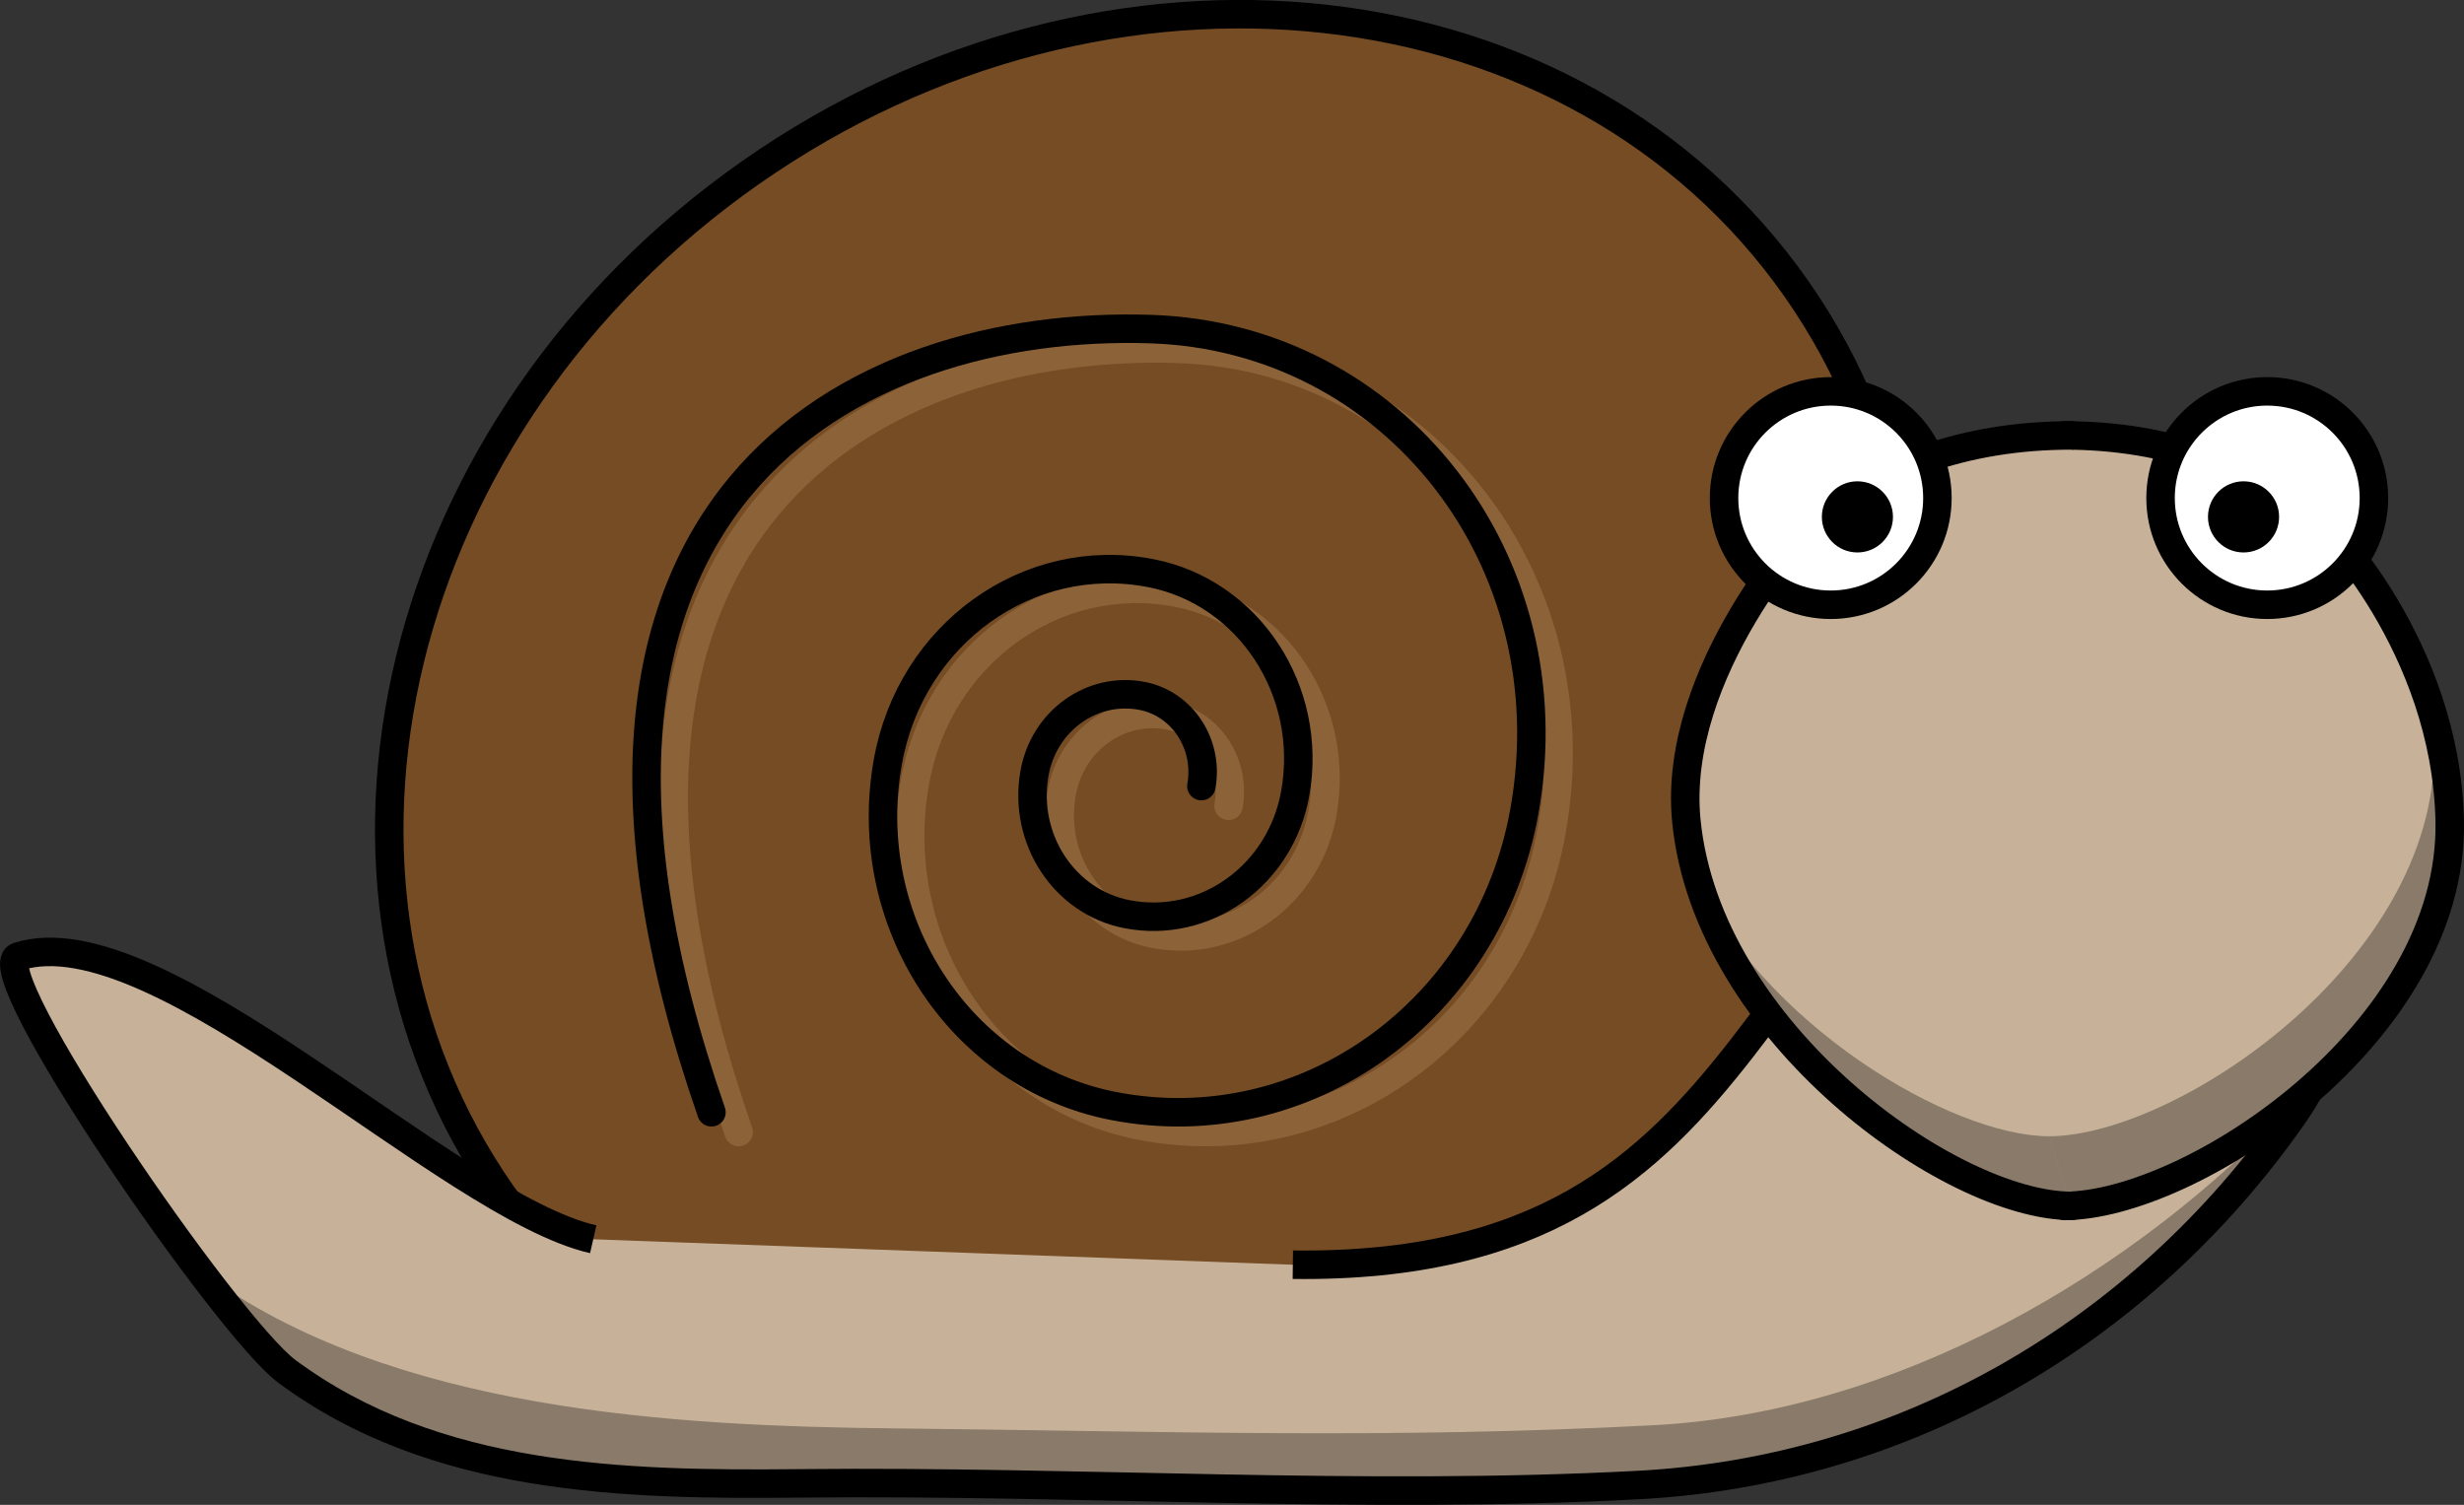 <?xml version="1.0" encoding="UTF-8" standalone="no"?>
<!-- Generator: Adobe Illustrator 14.0.0, SVG Export Plug-In . SVG Version: 6.00 Build 43363)  -->

<svg
   xmlns:dc="http://purl.org/dc/elements/1.1/"
   xmlns:cc="http://creativecommons.org/ns#"
   xmlns:rdf="http://www.w3.org/1999/02/22-rdf-syntax-ns#"
   xmlns:svg="http://www.w3.org/2000/svg"
   xmlns="http://www.w3.org/2000/svg"
   xmlns:sodipodi="http://sodipodi.sourceforge.net/DTD/sodipodi-0.dtd"
   xmlns:inkscape="http://www.inkscape.org/namespaces/inkscape"
   version="1.1"
   id="Layer_1"
   x="0px"
   y="0px"
   width="345.91"
   height="211.262"
   viewBox="0 0 345.91 211.262"
   enable-background="new 0 0 800 600"
   xml:space="preserve"
   inkscape:version="0.91 r13725"
   sodipodi:docname="snail.svg"><rect x="0" y="0" width="345.91" height="211.262" fill="#333333" stroke="none"/><defs
     id="defs4261" /><sodipodi:namedview
     pagecolor="#ffffff"
     bordercolor="#666666"
     borderopacity="1"
     objecttolerance="10"
     gridtolerance="10"
     guidetolerance="10"
     inkscape:pageopacity="0"
     inkscape:pageshadow="2"
     inkscape:window-width="1280"
     inkscape:window-height="662"
     id="namedview4259"
     showgrid="false"
     fit-margin-top="0"
     fit-margin-left="0"
     fit-margin-right="0"
     fit-margin-bottom="0"
     inkscape:zoom="0.825"
     inkscape:cx="182.235"
     inkscape:cy="129.21525"
     inkscape:window-x="-8"
     inkscape:window-y="-8"
     inkscape:window-maximized="1"
     inkscape:current-layer="Layer_1" /><path
     d="m 252.187,40.534 c 30.91,44.141 15.294,108.397 -34.874,143.527 -25.082,17.564 -131.346,5.756 -146.799,-16.316 -30.908,-44.14 -15.294,-108.4 34.874,-143.529 50.168,-35.129 115.895,-27.822 146.799,16.318 z"
     id="path4238"
     inkscape:connector-curvature="0"
     style="fill:#754c24;stroke:#000000;stroke-width:4" /><path
     d="m 83.283,173.976 c -20.423,-4.668 -61.079,-45.979 -80.727,-39.695 -5.325,1.702 29.313,52.013 37.729,58.25 20.712,15.35 47.289,15.976 72.08,15.714 39.046,-0.413 78.687,2.293 117.618,0.233 37.343,-1.976 70.428,-21.236 91.839,-51.737 16.769,-23.888 16.958,-77.113 -26.149,-58.292 -53.346,23.291 -44.744,79.959 -114.177,79.099"
     id="path4240"
     inkscape:connector-curvature="0"
     style="fill:#c7b299;stroke:#000000;stroke-width:4" /><path
     d="m 103.694,158.921 c -29.986,-86.307 20.2,-111.296 61.661,-109.949 34.144,1.109 58.72,32.499 52.476,67.634 -4.998,28.108 -30.826,46.659 -57.695,41.433 -21.494,-4.182 -35.679,-25.8 -31.682,-48.288 3.197,-17.989 19.729,-29.861 36.924,-26.516 13.756,2.675 22.835,16.513 20.275,30.904 -2.045,11.513 -12.625,19.11 -23.63,16.97 -8.804,-1.713 -14.614,-10.568 -12.977,-19.778 1.309,-7.368 8.081,-12.231 15.124,-10.86 5.634,1.096 9.354,6.762 8.305,12.658"
     id="path4242"
     inkscape:connector-curvature="0"
     style="fill:none;stroke:#8c6239;stroke-width:4;stroke-linecap:round" /><path
     id="path3155_2_"
     d="m 289.82,169.291 c 17.655,0 54.723,-24.236 54.082,-54.082 -0.525,-24.51 -17.712,-41.993 -18.088,-41.652 -9.077,-7.762 -21.283,-12.431 -35.994,-12.431"
     inkscape:connector-curvature="0"
     style="fill:#c7b299;stroke:#000000;stroke-width:4;stroke-linecap:round;stroke-linejoin:round" /><path
     id="path3155"
     d="m 290.82,61.126 c -15.06,0 -27.276,4.605 -36.262,12.287 -0.377,-0.282 -19.874,20.811 -17.821,41.796 2.907,29.709 37.088,54.082 54.083,54.082"
     inkscape:connector-curvature="0"
     style="fill:#c7b299;stroke:#000000;stroke-width:4;stroke-linecap:round;stroke-linejoin:round" /><g
     id="g253"
     transform="translate(-217.765,-217.953)"><g
       id="g255"><path
         id="path3159"
         d="m 551.029,287.872 c 10e-4,8.273 -6.704,14.981 -14.977,14.981 -8.273,0 -14.979,-6.708 -14.977,-14.981 -0.002,-8.272 6.704,-14.979 14.977,-14.979 8.273,0 14.978,6.706 14.977,14.979 z"
         inkscape:connector-curvature="0"
         style="fill:#ffffff;stroke:#000000;stroke-width:4;stroke-linecap:round;stroke-linejoin:round" /><path
         id="path3161"
         d="m 537.717,290.517 c 10e-4,2.757 -2.233,4.994 -4.992,4.994 -2.758,0 -4.994,-2.237 -4.992,-4.994 -0.002,-2.758 2.234,-4.995 4.992,-4.995 2.758,0 4.993,2.237 4.992,4.995 z"
         inkscape:connector-curvature="0" /></g><g
       id="g259"><path
         id="path3157"
         d="m 489.75,287.872 c 0.002,8.273 -6.703,14.981 -14.976,14.981 -8.273,0 -14.979,-6.708 -14.977,-14.981 -0.002,-8.272 6.703,-14.979 14.977,-14.979 8.273,-10e-4 14.979,6.706 14.976,14.979 z"
         inkscape:connector-curvature="0"
         style="fill:#ffffff;stroke:#000000;stroke-width:4;stroke-linecap:round;stroke-linejoin:round" /><path
         id="path3163"
         d="m 483.51,290.517 c 0.001,2.757 -2.233,4.994 -4.991,4.994 -2.757,0 -4.992,-2.237 -4.991,-4.994 -0.001,-2.758 2.234,-4.995 4.991,-4.995 2.757,0 4.992,2.237 4.991,4.995 z"
         inkscape:connector-curvature="0" /></g></g><path
     id="path3231_2_"
     d="m 290.827,169.281 c 17.655,0 54.085,-24.23 54.085,-54.081 0,-9.306 -2.256,-18.062 -5.576,-25.711 1.159,5.045 2.396,10.39 2.396,15.943 0,29.852 -36.43,54.082 -54.083,54.082"
     inkscape:connector-curvature="0"
     style="fill-opacity:0.314" /><path
     id="path3231"
     d="m 287.648,159.515 c -13.683,0 -40.373,-15.698 -50.263,-37.398 5.031,26.597 37.78,47.165 53.441,47.165"
     inkscape:connector-curvature="0"
     style="fill-opacity:0.314" /><path
     d="M 99.876,156.147 C 69.89,69.841 120.076,44.852 161.537,46.199 c 34.143,1.109 58.719,32.499 52.475,67.634 -4.998,28.109 -30.826,46.66 -57.695,41.434 -21.494,-4.182 -35.679,-25.801 -31.682,-48.289 3.197,-17.988 19.729,-29.861 36.924,-26.515 13.756,2.675 22.835,16.513 20.275,30.904 -2.045,11.514 -12.625,19.111 -23.631,16.971 -8.803,-1.713 -14.613,-10.568 -12.976,-19.779 1.309,-7.367 8.082,-12.23 15.125,-10.859 5.634,1.096 9.354,6.762 8.305,12.658"
     id="path4255"
     inkscape:connector-curvature="0"
     style="fill:none;stroke:#000000;stroke-width:4;stroke-linecap:round" /><path
     d="m 232.128,200.082 c -37.418,1.97 -68.068,0.852 -106.241,0.453 -31.115,-0.325 -70.979,-2.374 -97.631,-22.028 -0.914,-0.673 -2.116,-1.839 -3.528,-3.379 6.139,8.204 11.807,14.973 14.595,16.997 20.712,15.04 47.289,15.654 72.08,15.397 39.045,-0.406 78.686,2.247 117.62,0.229 37.342,-1.936 70.428,-20.808 91.838,-50.695 0.664,-0.926 1.297,-1.899 1.906,-2.908 -23.272,25.031 -56.745,44.15 -90.639,45.934 z"
     id="path4257"
     inkscape:connector-curvature="0"
     style="fill-opacity:0.314" /></svg>